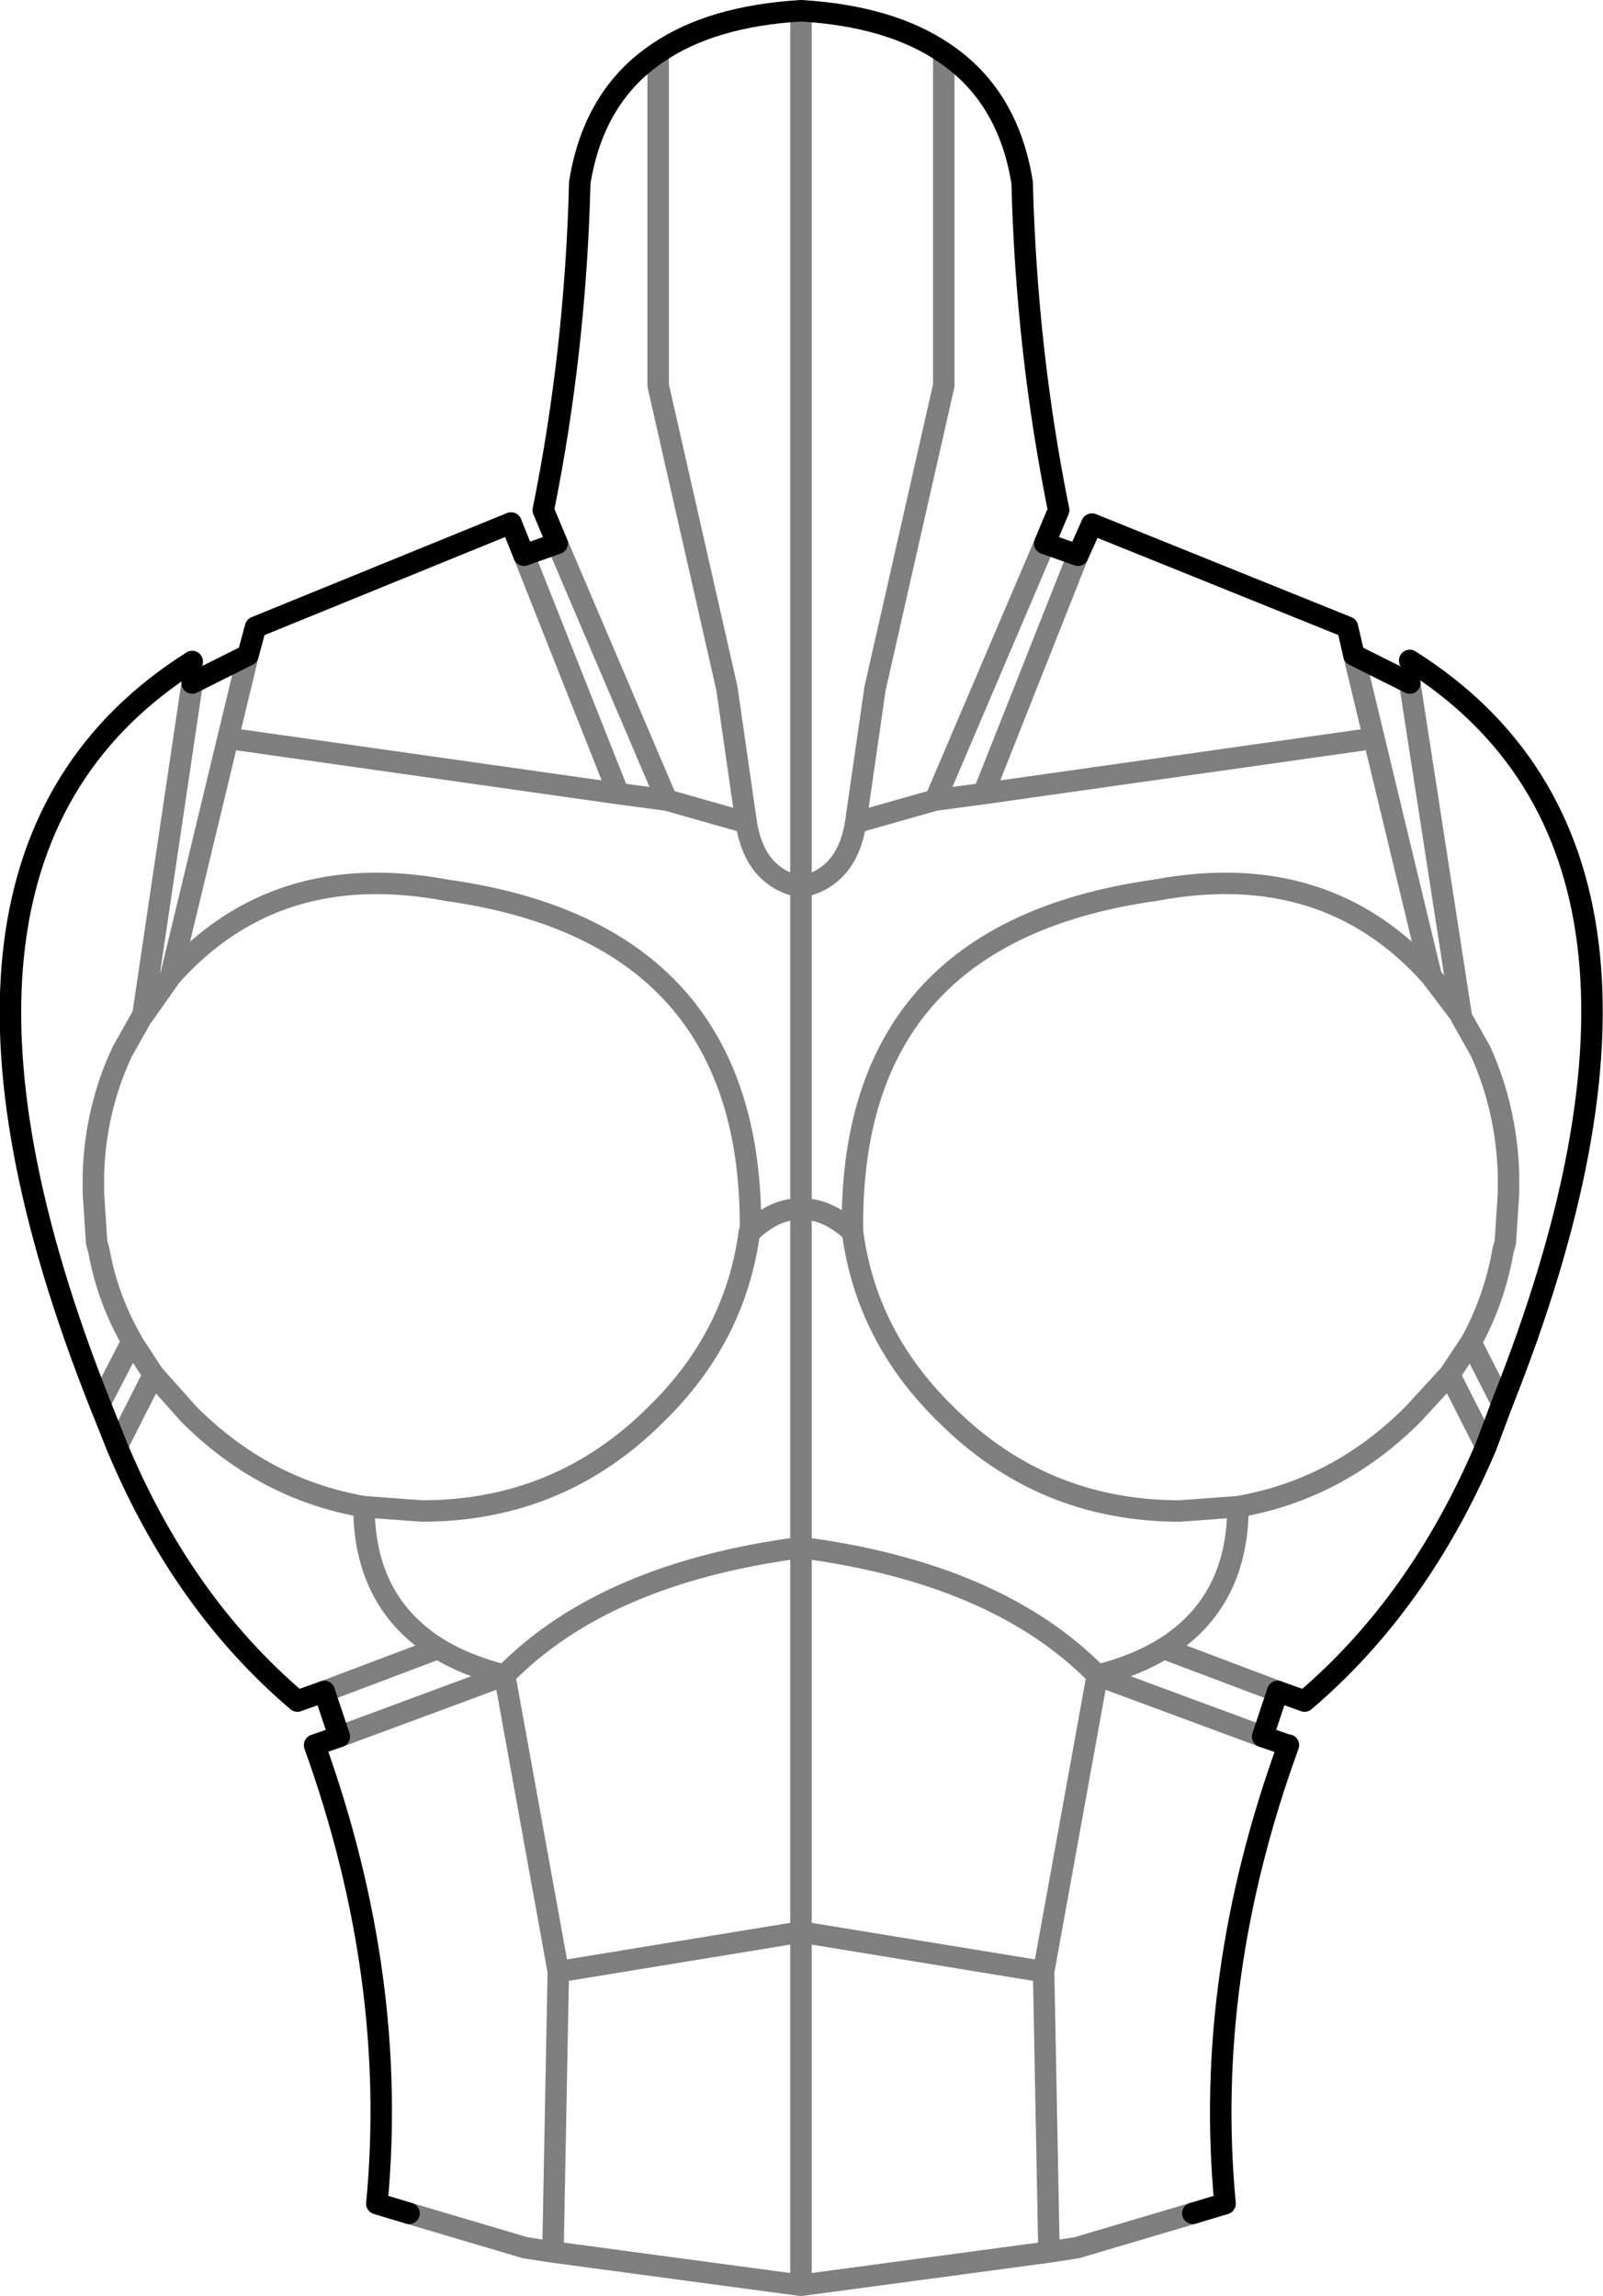 <?xml version="1.0" encoding="UTF-8" standalone="no"?>
<svg xmlns:xlink="http://www.w3.org/1999/xlink" height="106.9px" width="74.65px" xmlns="http://www.w3.org/2000/svg">
  <g transform="matrix(1.0, 0.0, 0.0, 1.0, -362.6, -205.9)">
    <path d="M371.55 237.7 L374.15 236.4 374.5 235.1 386.4 230.25 387.0 231.75 388.55 231.2 387.9 229.65 Q389.4 222.25 389.6 214.4 390.25 210.35 393.25 208.35 395.75 206.65 399.9 206.4 404.05 206.65 406.55 208.35 409.55 210.35 410.2 214.4 410.4 222.25 411.9 229.65 L411.25 231.2 412.8 231.75 413.45 230.3 425.35 235.1 425.65 236.4 428.25 237.7 M428.25 236.65 Q442.7 245.75 432.55 271.25 L431.8 273.25 Q428.7 280.55 423.35 285.1 L422.1 284.65 421.4 286.75 422.55 287.15 422.6 287.15 Q418.65 298.0 419.65 308.5 L418.15 308.95 M381.65 308.95 L380.15 308.5 Q381.15 298.0 377.25 287.15 L378.4 286.75 377.7 284.65 376.45 285.1 Q371.1 280.55 368.05 273.25 L367.25 271.25 Q357.15 245.8 371.55 236.7" fill="none" stroke="#000000" stroke-linecap="round" stroke-linejoin="round" stroke-width="1.0"/>
    <path d="M418.15 308.95 L412.75 310.55 411.45 310.75 399.9 312.3 388.35 310.75 387.05 310.55 381.65 308.95 M371.55 237.7 L369.25 253.2 370.55 251.35 374.15 236.4 M411.25 231.2 L406.15 243.15 408.4 242.85 412.8 231.75 M426.05 240.35 L408.4 242.85 M399.9 206.4 L399.9 247.2 Q402.05 246.75 402.45 244.2 L403.35 237.95 406.55 223.85 406.55 208.35 M425.65 236.4 L429.25 251.35 430.65 253.2 428.25 237.7 M430.65 253.2 L430.65 253.25 431.55 254.85 Q432.75 257.5 432.85 260.55 L432.85 261.2 432.85 261.45 432.7 263.75 432.6 264.1 Q432.2 266.4 431.1 268.4 L432.55 271.25 M431.1 268.4 L430.1 269.9 431.8 273.25 M430.1 269.9 L428.4 271.75 Q424.9 275.25 420.25 276.05 420.25 280.5 416.8 282.65 L422.1 284.65 M420.25 276.05 L417.55 276.25 Q411.15 276.25 406.65 271.75 402.95 268.15 402.3 263.25 401.1 262.15 399.9 262.2 L399.9 277.95 Q409.05 279.15 413.7 283.9 415.5 283.45 416.8 282.65 M413.7 283.9 L421.4 286.75 M402.3 263.25 Q402.1 249.35 416.4 247.35 424.35 245.85 429.25 251.35 M370.55 251.35 Q375.45 245.85 383.4 247.35 397.7 249.35 397.55 263.25 398.7 262.15 399.9 262.2 L399.9 247.2 Q397.75 246.75 397.35 244.2 L393.65 243.15 391.4 242.85 373.75 240.35 M397.35 244.2 L396.45 237.95 393.25 223.85 393.25 208.35 M387.0 231.75 L391.4 242.85 M388.55 231.2 L393.65 243.15 M369.25 253.2 L369.2 253.25 368.3 254.85 Q367.05 257.5 366.95 260.55 L366.95 261.2 366.95 261.45 367.1 263.75 367.2 264.1 Q367.6 266.35 368.75 268.35 L368.8 268.45 369.75 269.9 371.4 271.75 Q374.9 275.25 379.55 276.05 L382.25 276.25 Q388.65 276.25 393.15 271.75 396.85 268.15 397.5 263.25 L397.55 263.25 M368.75 268.35 L367.25 271.25 M377.7 284.65 L383.0 282.65 Q379.55 280.5 379.55 276.05 M399.9 277.95 Q390.75 279.15 386.1 283.9 L388.6 297.7 399.9 295.85 399.9 277.95 M378.4 286.75 L386.1 283.9 Q384.3 283.45 383.0 282.65 M369.75 269.9 L368.05 273.25 M388.6 297.7 L388.35 310.75 M413.7 283.9 L411.2 297.7 411.45 310.75 M406.15 243.15 L402.45 244.2 M411.2 297.7 L399.9 295.85 399.9 312.3" fill="none" stroke="#000000" stroke-linecap="round" stroke-linejoin="round" stroke-opacity="0.502" stroke-width="1.0"/>
    <path d="M428.25 237.7 L428.25 236.65 M371.55 236.7 L371.55 237.7 Z" fill="none" stroke="#000000" stroke-linecap="round" stroke-linejoin="round" stroke-opacity="0.251" stroke-width="1.0"/>
  </g>
</svg>

